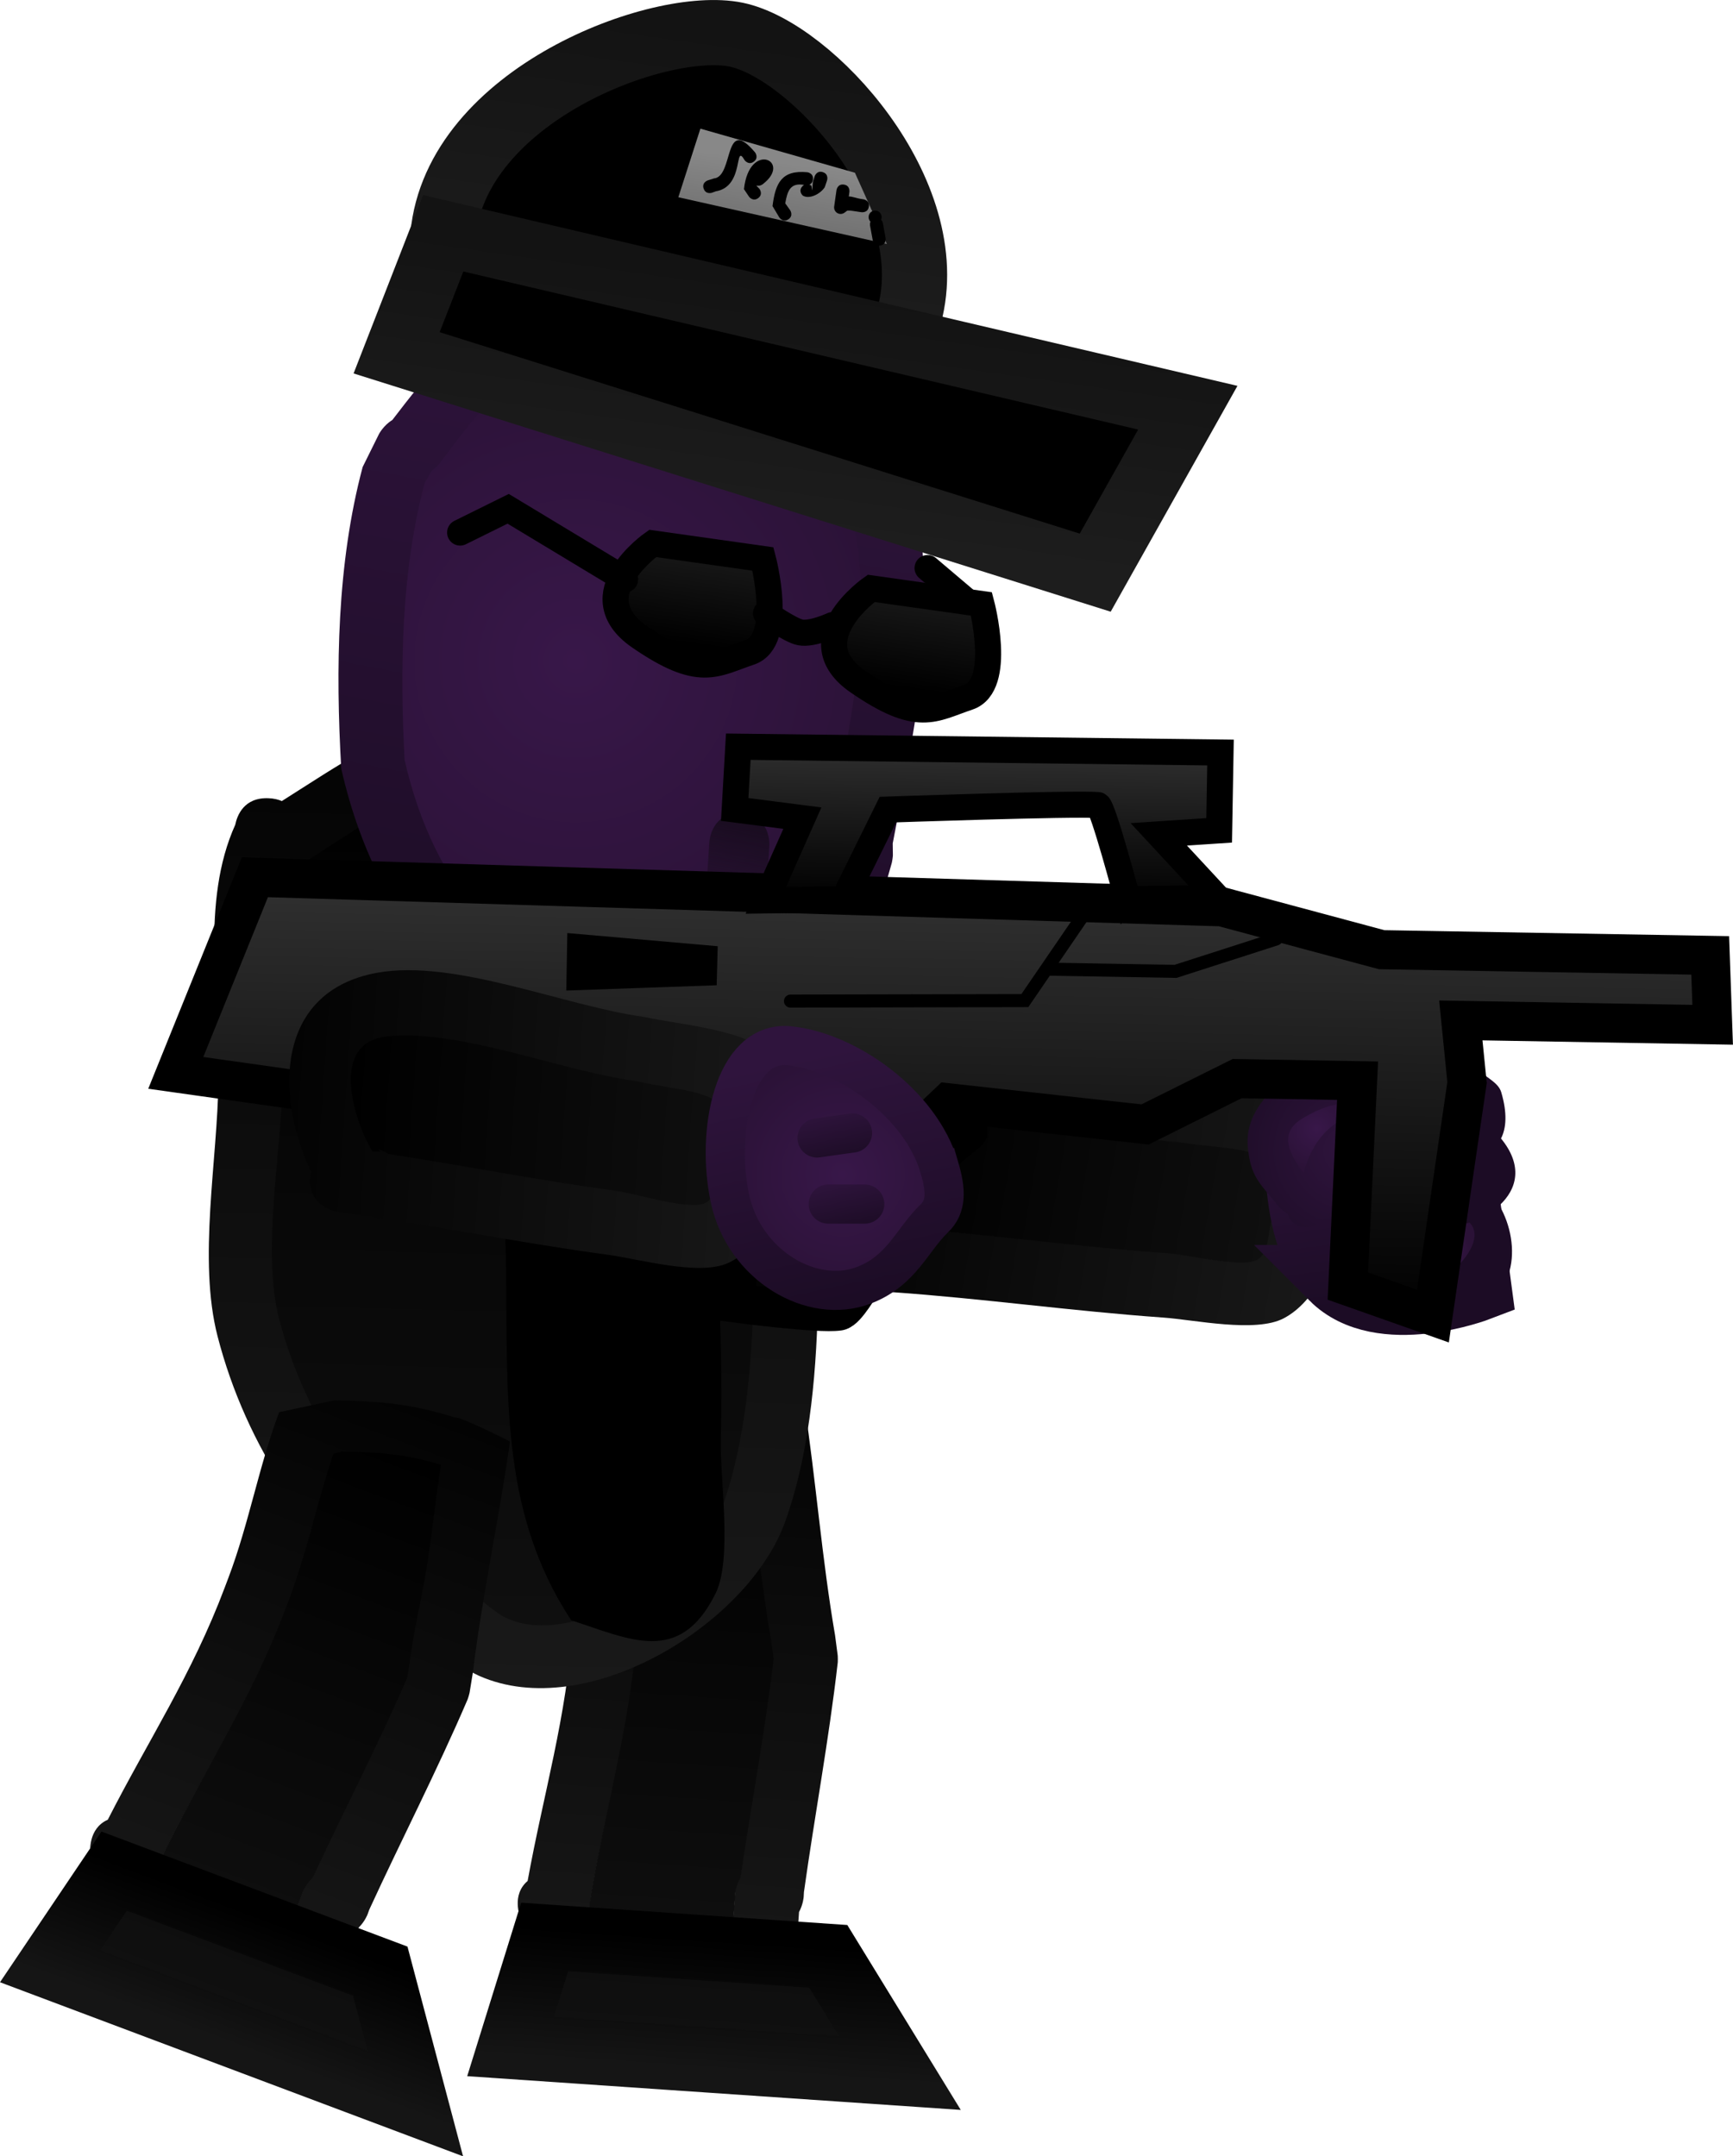 <svg version="1.1" xmlns="http://www.w3.org/2000/svg" xmlns:xlink="http://www.w3.org/1999/xlink" width="66.433" height="82.68" viewBox="0,0,66.433,82.68"><defs><linearGradient x1="331.891" y1="165.076" x2="351.224" y2="168.416" gradientUnits="userSpaceOnUse" id="color-1"><stop offset="0" stop-color="#030303"/><stop offset="1" stop-color="#191919"/></linearGradient><linearGradient x1="334.229" y1="165.448" x2="348.685" y2="167.946" gradientUnits="userSpaceOnUse" id="color-2"><stop offset="0" stop-color="#000000"/><stop offset="1" stop-color="#0f0f0f"/></linearGradient><radialGradient cx="353.213" cy="167.023" r="3.864" gradientUnits="userSpaceOnUse" id="color-3"><stop offset="0" stop-color="#381749"/><stop offset="1" stop-color="#2b1237"/></radialGradient><linearGradient x1="352.704" y1="163.193" x2="353.723" y2="170.854" gradientUnits="userSpaceOnUse" id="color-4"><stop offset="0" stop-color="#2f143d"/><stop offset="1" stop-color="#1c0c25"/></linearGradient><radialGradient cx="351.619" cy="165.19" r="5.062" gradientUnits="userSpaceOnUse" id="color-5"><stop offset="0" stop-color="#2f143d"/><stop offset="1" stop-color="#1c0c25"/></radialGradient><radialGradient cx="355.379" cy="169.09" r="0.966" gradientUnits="userSpaceOnUse" id="color-6"><stop offset="0" stop-color="#381749"/><stop offset="1" stop-color="#2b1237"/></radialGradient><radialGradient cx="355.188" cy="166.491" r="1.125" gradientUnits="userSpaceOnUse" id="color-7"><stop offset="0" stop-color="#381749"/><stop offset="1" stop-color="#2b1237"/></radialGradient><radialGradient cx="355.108" cy="163.568" r="0.759" gradientUnits="userSpaceOnUse" id="color-8"><stop offset="0" stop-color="#381749"/><stop offset="1" stop-color="#2b1237"/></radialGradient><radialGradient cx="350.426" cy="164.345" r="1.587" gradientUnits="userSpaceOnUse" id="color-9"><stop offset="0" stop-color="#381749"/><stop offset="1" stop-color="#2b1237"/></radialGradient><linearGradient x1="327.006" y1="173.618" x2="325.327" y2="198.158" gradientUnits="userSpaceOnUse" id="color-10"><stop offset="0" stop-color="#030303"/><stop offset="1" stop-color="#191919"/></linearGradient><linearGradient x1="326.964" y1="176.382" x2="325.633" y2="195.823" gradientUnits="userSpaceOnUse" id="color-11"><stop offset="0" stop-color="#000000"/><stop offset="1" stop-color="#0f0f0f"/></linearGradient><linearGradient x1="329.322" y1="195.556" x2="328.981" y2="200.545" gradientUnits="userSpaceOnUse" id="color-12"><stop offset="0" stop-color="#0d0d0d"/><stop offset="1" stop-color="#111111"/></linearGradient><linearGradient x1="329.322" y1="195.556" x2="328.981" y2="200.545" gradientUnits="userSpaceOnUse" id="color-13"><stop offset="0" stop-color="#000000"/><stop offset="1" stop-color="#151515"/></linearGradient><linearGradient x1="320.082" y1="148.162" x2="319.241" y2="185.765" gradientUnits="userSpaceOnUse" id="color-14"><stop offset="0" stop-color="#030303"/><stop offset="1" stop-color="#191919"/></linearGradient><linearGradient x1="319.979" y1="150.618" x2="319.247" y2="183.356" gradientUnits="userSpaceOnUse" id="color-15"><stop offset="0" stop-color="#000000"/><stop offset="1" stop-color="#0f0f0f"/></linearGradient><linearGradient x1="323.609" y1="153.297" x2="322.974" y2="181.636" gradientUnits="userSpaceOnUse" id="color-16"><stop offset="0" stop-color="#5ca05c"/><stop offset="1" stop-color="#498049"/></linearGradient><linearGradient x1="328.782" y1="158.184" x2="328.726" y2="160.684" gradientUnits="userSpaceOnUse" id="color-17"><stop offset="0" stop-color="#ababab"/><stop offset="1" stop-color="#7f7f7f"/></linearGradient><linearGradient x1="328.782" y1="158.184" x2="328.726" y2="160.684" gradientUnits="userSpaceOnUse" id="color-18"><stop offset="0" stop-color="#888888"/><stop offset="1" stop-color="#717171"/></linearGradient><linearGradient x1="326.741" y1="132.069" x2="321.153" y2="161.194" gradientUnits="userSpaceOnUse" id="color-19"><stop offset="0" stop-color="#2f143d"/><stop offset="1" stop-color="#1c0c25"/></linearGradient><radialGradient cx="322.021" cy="146.406" r="12.387" gradientUnits="userSpaceOnUse" id="color-20"><stop offset="0" stop-color="#381749"/><stop offset="1" stop-color="#2b1237"/></radialGradient><linearGradient x1="328.591" y1="152.295" x2="327.682" y2="157.03" gradientUnits="userSpaceOnUse" id="color-21"><stop offset="0" stop-color="#180c1e"/><stop offset="1" stop-color="#180c1e" stop-opacity="0"/></linearGradient><linearGradient x1="331.758" y1="152.68" x2="330.849" y2="157.416" gradientUnits="userSpaceOnUse" id="color-22"><stop offset="0" stop-color="#180c1e"/><stop offset="1" stop-color="#180c1e" stop-opacity="0"/></linearGradient><linearGradient x1="327.207" y1="122.253" x2="325.695" y2="132.955" gradientUnits="userSpaceOnUse" id="color-23"><stop offset="0" stop-color="#131313"/><stop offset="1" stop-color="#1d1d1d"/></linearGradient><linearGradient x1="330.834" y1="131.975" x2="329.52" y2="141.271" gradientUnits="userSpaceOnUse" id="color-24"><stop offset="0" stop-color="#131313"/><stop offset="1" stop-color="#1d1d1d"/></linearGradient><linearGradient x1="330.953" y1="127.44" x2="330.598" y2="129.95" gradientUnits="userSpaceOnUse" id="color-25"><stop offset="0" stop-color="#888888"/><stop offset="1" stop-color="#717171"/></linearGradient><linearGradient x1="325.615" y1="141.994" x2="325.109" y2="145.572" gradientUnits="userSpaceOnUse" id="color-26"><stop offset="0" stop-color="#191919"/><stop offset="1" stop-color="#000000"/></linearGradient><linearGradient x1="333.991" y1="143.719" x2="333.485" y2="147.296" gradientUnits="userSpaceOnUse" id="color-27"><stop offset="0" stop-color="#191919"/><stop offset="1" stop-color="#000000"/></linearGradient><linearGradient x1="340.209" y1="155.722" x2="339.936" y2="171.498" gradientUnits="userSpaceOnUse" id="color-28"><stop offset="0" stop-color="#2f2f2f"/><stop offset="1" stop-color="#000000"/></linearGradient><linearGradient x1="337.443" y1="149.761" x2="337.339" y2="155.73" gradientUnits="userSpaceOnUse" id="color-29"><stop offset="0" stop-color="#2f2f2f"/><stop offset="1" stop-color="#000000"/></linearGradient><linearGradient x1="315.949" y1="174.842" x2="307.588" y2="197.08" gradientUnits="userSpaceOnUse" id="color-30"><stop offset="0" stop-color="#030303"/><stop offset="1" stop-color="#191919"/></linearGradient><linearGradient x1="315.41" y1="176.693" x2="308.552" y2="194.932" gradientUnits="userSpaceOnUse" id="color-31"><stop offset="0" stop-color="#000000"/><stop offset="1" stop-color="#0f0f0f"/></linearGradient><linearGradient x1="312.399" y1="195.464" x2="310.64" y2="200.144" gradientUnits="userSpaceOnUse" id="color-32"><stop offset="0" stop-color="#0d0d0d"/><stop offset="1" stop-color="#111111"/></linearGradient><linearGradient x1="312.399" y1="195.464" x2="310.64" y2="200.144" gradientUnits="userSpaceOnUse" id="color-33"><stop offset="0" stop-color="#000000"/><stop offset="1" stop-color="#151515"/></linearGradient><linearGradient x1="310.968" y1="163.254" x2="330.411" y2="164.621" gradientUnits="userSpaceOnUse" id="color-34"><stop offset="0" stop-color="#030303"/><stop offset="1" stop-color="#191919"/></linearGradient><linearGradient x1="313.317" y1="163.472" x2="327.865" y2="164.495" gradientUnits="userSpaceOnUse" id="color-35"><stop offset="0" stop-color="#000000"/><stop offset="1" stop-color="#0f0f0f"/></linearGradient><radialGradient cx="332.255" cy="166.1" r="4.743" gradientUnits="userSpaceOnUse" id="color-36"><stop offset="0" stop-color="#381749"/><stop offset="1" stop-color="#2b1237"/></radialGradient><linearGradient x1="331.261" y1="161.462" x2="333.25" y2="170.738" gradientUnits="userSpaceOnUse" id="color-37"><stop offset="0" stop-color="#2f143d"/><stop offset="1" stop-color="#1c0c25"/></linearGradient><linearGradient x1="331.733" y1="163.609" x2="332.16" y2="165.601" gradientUnits="userSpaceOnUse" id="color-38"><stop offset="0" stop-color="#2f143d"/><stop offset="1" stop-color="#1c0c25"/></linearGradient><linearGradient x1="332.183" y1="166.239" x2="332.61" y2="168.23" gradientUnits="userSpaceOnUse" id="color-39"><stop offset="0" stop-color="#2f143d"/><stop offset="1" stop-color="#1c0c25"/></linearGradient></defs><g transform="translate(-299.946,-121.066)"><g data-paper-data="{&quot;isPaintingLayer&quot;:true}" fill-rule="nonzero" stroke-linejoin="miter" stroke-miterlimit="10" stroke-dasharray="" stroke-dashoffset="0" style="mix-blend-mode: normal"><g stroke-linecap="butt"><g stroke="none" stroke-width="0.5"><path d="M335.956,168.251c2.92,0.261 5.829,0.635 8.763,0.842c0.696,0.049 2.671,0.549 3.311,0.289c0.502,-0.203 0.47,-0.985 0.597,-1.511c0.747,-3.079 -0.883,-2.575 -3.543,-2.988c-2.858,-0.2 -6.707,-1.573 -9.499,-1.084c-2.157,0.378 -1.05,3.239 -0.246,4.398c0.067,0.006 0.133,0.011 0.2,0.017l0.039,-0.115c0,0 0.175,0.038 0.379,0.151zM332.997,169.134c-1.544,-2.724 -1.854,-6.808 2.034,-7.772c2.943,-0.73 7.296,0.821 10.333,1.037c1.25,0.193 3.661,0.233 4.703,0.971c2.236,1.585 1.498,6.98 -0.912,8.246c-1.078,0.566 -3.417,0.056 -4.611,-0.029c-3.482,-0.246 -6.932,-0.732 -10.403,-0.975c0,0 -1.247,-0.088 -1.159,-1.335c0.004,-0.05 0.009,-0.098 0.016,-0.144z" fill="url(#color-1)"/><path d="M335.529,168.112l0.058,0.088c-0.067,-0.006 -0.229,0.015 -0.296,0.01c-0.804,-1.16 -1.908,-4.054 0.249,-4.432c2.792,-0.49 6.732,0.884 9.59,1.084c2.66,0.414 4.294,-0.06 3.547,3.019c-0.128,0.526 -0.099,1.318 -0.601,1.522c-0.64,0.259 -2.622,-0.229 -3.318,-0.278c-2.933,-0.207 -5.929,-0.598 -8.849,-0.859c-0.204,-0.113 -0.38,-0.153 -0.38,-0.153z" data-paper-data="{&quot;noHover&quot;:false,&quot;origItem&quot;:[&quot;Path&quot;,{&quot;applyMatrix&quot;:true,&quot;segments&quot;:[[[616.01757,324.85208],[0.42222,0.19775],[-5.862,-0.10908]],[[598.41748,324.4053],[5.88139,0],[-1.39497,0]],[[591.77102,324.29391],[1.24103,-0.60726],[-0.97287,0.47604]],[[590.7917,327.39212],[0.18086,-1.06789],[-1.058,6.24707]],[[598.28123,332.85556],[-5.36576,-0.45131],[5.72909,-0.0041]],[[617.38488,333.68111],[-5.50117,1.3696],[4.2505,-1.05822]],[[617.25671,324.87154],[1.76693,2.20033],[-0.1335,-0.00169]],[[616.85624,324.86607],[0.13349,0.00196],[0,0]],[616.79521,325.10061]],&quot;closed&quot;:true}]}" fill="url(#color-2)"/></g><g><path d="M351.03,170.054c-1.851,-1.858 -1.246,-6.473 -1.246,-6.473l5.84,-0.776l1.018,7.661c0,0 -3.761,1.446 -5.612,-0.412z" fill="url(#color-3)" stroke="url(#color-4)" stroke-width="2.5"/><path d="M355.537,168.227c-0.583,0.117 -1.126,1.25 -0.675,1.647c0.54,0.476 2.154,-1.193 1.395,-1.906c-0.176,0.064 -0.358,0.117 -0.542,0.158c-0.098,0.069 -0.178,0.101 -0.178,0.101zM355.473,166.347l0.338,-0.002c0.547,-0.213 0.803,-0.541 -0.055,-0.857l-0.394,0.073c-0.216,0.128 -0.431,0.259 -0.63,0.412c-0.201,0.154 -0.738,0.522 -0.492,0.578c0.175,0.04 0.432,0.038 0.707,0.003c0.224,-0.196 0.526,-0.208 0.526,-0.208zM355.853,171.369c-2.542,0.293 -3.063,-1.808 -2.215,-3.354c-0.681,-0.302 -1.095,-0.931 -0.872,-1.973c0.106,-0.497 0.52,-0.889 0.887,-1.24c0.027,-0.025 0.054,-0.05 0.081,-0.074c-0.062,-0.048 -0.121,-0.097 -0.176,-0.148c-0.551,0.607 -1.702,0.706 -2.104,1.405c-0.223,0.388 -0.101,0.891 -0.172,1.333l-0.998,0.772c0,0 -0.742,0.227 -0.986,-0.499c-0.195,-0.092 -0.315,-0.239 -0.315,-0.239c-0.729,-0.918 -1.119,-1.133 -1.208,-2.395c-0.128,-1.817 2.246,-3.493 4.004,-3.108c0.535,0.117 1.203,0.373 1.638,0.814c0.158,-0.164 0.365,-0.327 0.631,-0.486c0.31,-0.186 0.689,-0.2 1.054,-0.248c0.304,-0.231 0.707,-0.118 0.707,-0.118l0.872,0.325c0.272,0.271 0.707,0.445 0.815,0.814c0.232,0.79 0.196,1.368 -0.01,1.77c0.848,1.035 0.622,1.937 -0.063,2.568c0.872,1.505 0.693,3.821 -1.57,4.081zM355.763,163.422c-0.047,0.016 -0.077,0.022 -0.077,0.022c-0.37,0.064 -1.304,-0.208 -1.121,0.12c0.075,0.134 0.302,0.24 0.556,0.303c0.167,-0.064 0.446,-0.123 0.703,0.05c0.265,-0.045 0.353,-0.198 -0.061,-0.495zM349.935,166.001c0.324,-1.142 0.929,-2.004 2.352,-2.348c0.249,-0.06 -0.481,-0.195 -0.735,-0.228c-0.537,-0.07 -1.347,0.33 -1.769,0.622c-0.801,0.555 -0.334,1.343 0.152,1.954z" fill="url(#color-5)" stroke="none" stroke-width="0.5"/><path d="M355.72,168.094c0.184,-0.041 0.379,-0.089 0.555,-0.153c0.758,0.714 -0.893,2.434 -1.433,1.958c-0.451,-0.397 0.11,-1.587 0.693,-1.703c0,0 0.088,-0.032 0.185,-0.101z" data-paper-data="{&quot;noHover&quot;:false,&quot;origItem&quot;:[&quot;Path&quot;,{&quot;applyMatrix&quot;:true,&quot;segments&quot;:[[[713.45739,344.01345],[0,0],[-1.18729,0.07749]],[[711.6847,347.09997],[-0.78859,-0.90597],[0.94514,1.08581]],[[714.95349,343.68807],[1.31533,1.61513],[-0.36571,0.08035]],[[713.8376,343.85931],[0.37577,-0.0336],[-0.21177,0.11203]]],&quot;closed&quot;:true}]}" fill="url(#color-6)" stroke="none" stroke-width="0.5"/><path d="M354.932,166.583c-0.274,0.034 -0.545,0.023 -0.72,-0.017c-0.247,-0.056 0.288,-0.443 0.488,-0.597c0.199,-0.153 0.454,-0.31 0.671,-0.439l0.407,-0.065c0.859,0.315 0.608,0.681 0.061,0.894l-0.346,0.012c0,0 -0.337,0.016 -0.561,0.211z" data-paper-data="{&quot;noHover&quot;:false,&quot;origItem&quot;:[&quot;Path&quot;,{&quot;applyMatrix&quot;:true,&quot;segments&quot;:[[713.82736,340.26916],[[714.49854,340.35442],[0,0],[1.14027,-0.27893]],[[714.61501,338.64132],[1.61915,0.85151],[0,0]],[[713.81479,338.68239],[0,0],[-0.463,0.19701]],[[712.45674,339.33334],[0.43528,-0.2507],[-0.43855,0.25258]],[[711.32956,340.35047],[-0.47431,-0.17649],[0.33621,0.1251]],[[712.7295,340.54308],[-0.55295,-0.00423],[0.49603,-0.32863]]],&quot;closed&quot;:true}]}" fill="url(#color-7)" stroke="none" stroke-width="0.5"/><path d="M355.852,163.932c-0.257,-0.173 -0.585,-0.104 -0.752,-0.04c-0.254,-0.063 -0.492,-0.197 -0.567,-0.331c-0.184,-0.328 0.81,-0.068 1.181,-0.132c0,0 0.031,-0.005 0.078,-0.021c0.414,0.297 0.326,0.478 0.061,0.524z" data-paper-data="{&quot;noHover&quot;:false,&quot;origItem&quot;:[&quot;Path&quot;,{&quot;applyMatrix&quot;:true,&quot;segments&quot;:[[[715.17227,334.54677],[0.74271,0.69867],[-0.09765,0.01859]],[[715.01337,334.56944],[0,0],[-0.75102,0.02862]],[[712.75938,334.51273],[-0.27742,-0.69849],[0.1134,0.28552]],[[713.78191,335.2593],[-0.48756,-0.19192],[0.34728,-0.08294]],[[715.16273,335.54445],[-0.46486,-0.41063],[0.53654,-0.01982]]],&quot;closed&quot;:true}]}" fill="url(#color-8)" stroke="none" stroke-width="0.5"/><path d="M349.755,164.031c0.422,-0.292 1.274,-0.705 1.811,-0.635c0.254,0.033 0.995,0.177 0.746,0.238c-1.422,0.344 -2.072,1.25 -2.396,2.393c-0.485,-0.612 -0.962,-1.441 -0.161,-1.996z" data-paper-data="{&quot;noHover&quot;:false,&quot;origItem&quot;:[&quot;Path&quot;,{&quot;applyMatrix&quot;:true,&quot;segments&quot;:[[[702.93741,338.12353],[-0.80111,-1.3408],[0.9444,-2.1794]],[[708.21863,334.08789],[-2.91026,0.30733],[0.51019,-0.05388]],[[706.82186,333.44151],[0.49549,0.133],[-1.04577,-0.28072]],[[703.15134,334.20874],[0.91368,-0.46802],[-1.73453,0.8885]]],&quot;closed&quot;:true}]}" fill="url(#color-9)" stroke="none" stroke-width="0.5"/></g></g><g stroke-linecap="butt"><g data-paper-data="{&quot;index&quot;:null}" stroke="none" stroke-width="0.5"><path d="M320.179,195.267l-0.288,-0.677c0,0 -0.357,-0.856 0.281,-1.401c0.609,-3.354 1.494,-6.265 1.737,-9.808c0,0 0.085,-1.247 1.332,-1.162c1.247,0.085 1.162,1.332 1.162,1.332c0,0 -0.085,1.247 -1.332,1.162c-1.247,-0.085 -1.162,-1.332 -1.162,-1.332l0.028,-0.413c0.157,-2.214 -0.112,-4.408 0.039,-6.635c0,0 0.081,-1.189 1.246,-1.166l0.794,-0.425c1.715,-0.492 3.07,-0.725 4.74,-0.696c0.148,-0.107 0.342,-0.19 0.596,-0.229c1.236,-0.187 1.423,1.049 1.423,1.049c0.449,2.964 0.676,5.958 1.183,8.908l0.098,0.747c0,0 0.008,0.058 0.007,0.151c0.002,0.093 -0.004,0.151 -0.004,0.151c-0.338,2.955 -0.883,5.853 -1.295,8.794l-0.01,0.187c0,0 -0.02,0.287 -0.178,0.576c-0.027,0.401 -0.055,0.803 -0.082,1.204l-0.082,1.201c-0.009,0.425 -0.17,0.699 -0.373,0.877c-0.188,0.193 -0.471,0.339 -0.895,0.326c-3.682,0.059 -6.929,1.002 -8.964,-2.722zM328.122,193.625c0,0 0.022,-0.318 0.204,-0.622c0.399,-2.778 0.906,-5.521 1.232,-8.313l-0.063,-0.495c-0.433,-2.538 -0.666,-5.105 -1.006,-7.66c-1.32,-0.009 -2.367,0.2 -3.779,0.609l-0.277,0.178c-0.056,1.946 0.129,3.87 0,5.817l-0.028,0.413c-0.253,3.698 -1.246,6.841 -1.822,10.371l-0.014,0.289c0,0 -0.004,0.06 -0.024,0.153c1.157,1.826 3.327,1.394 5.446,1.194c0.05,-0.729 0.107,-1.567 0.132,-1.935z" fill="url(#color-10)"/><path d="M327.998,195.61c-2.12,0.2 -4.319,0.628 -5.476,-1.198c0.02,-0.093 0.024,-0.153 0.024,-0.153l0.013,-0.29c0.576,-3.53 1.561,-6.759 1.814,-10.457l0.031,-0.415c0.129,-1.947 -0.04,-3.877 0.016,-5.823l0.279,-0.178c1.413,-0.409 2.479,-0.617 3.799,-0.608c0.341,2.554 0.606,5.145 1.038,7.683l0.066,0.501c-0.326,2.792 -0.865,5.602 -1.264,8.381c-0.182,0.304 -0.206,0.622 -0.206,0.622c-0.025,0.368 -0.086,1.207 -0.135,1.936z" data-paper-data="{&quot;noHover&quot;:false,&quot;origItem&quot;:[&quot;Path&quot;,{&quot;applyMatrix&quot;:true,&quot;segments&quot;:[[[329.34589,196.45675],[0,0.36854],[0,0]],[[329.50667,195.82278],[-0.16078,0.31546],[0.20811,-2.79922]],[[330.16794,187.44507],[-0.13425,2.80784],[0,0]],[[330.07085,186.95568],[0,0],[-0.60488,-2.50272]],[[328.54369,179.3825],[0.51447,2.5252],[-1.31764,0.08123]],[[324.81473,180.24814],[1.38162,-0.50411],[0,0]],[[324.55041,180.44449],[0,0],[0.07662,1.9458]],[[324.94774,186.24748],[-0.00418,-1.95127],[0,0]],[[324.94774,186.66137],[0,0],[0,3.7065]],[[323.83783,197.13298],[0.33393,-3.56105],[0,0]],[323.84403,197.42249],[[323.83081,197.57676],[0.01322,-0.09403],[1.27911,1.74231]],[[329.34589,198.39616],[-2.10106,0.34423],[0,-0.73049]]],&quot;closed&quot;:true}]}" fill="url(#color-11)"/></g><path d="M319.519,199.535l1.305,-4.198l10.874,0.744l2.745,4.475z" fill="url(#color-12)" stroke="url(#color-13)" stroke-width="2.5"/></g><g stroke-linecap="butt"><path d="M308.965,152.686c0.07,-0.345 0.329,-1.053 1.276,-1.013c0.202,0.008 0.369,0.048 0.509,0.109c2.105,-1.329 4.291,-2.865 6.741,-3.368c9.184,-1.886 12.183,7.135 13.616,14.141c0.166,5.15 0.704,12.005 -1.078,16.9c-1.42,3.901 -7.6,7.691 -11.712,5.871c-0.929,-0.411 -2.248,-1.662 -3.056,-2.381c-3.358,-2.663 -5.881,-6.403 -6.974,-10.638c-0.762,-2.952 0.002,-6.769 0.032,-9.818c0.031,-3.221 -0.687,-6.847 0.647,-9.803zM310.919,154.507c-0.741,2.383 -0.078,5.61 -0.101,8.009c-0.027,2.772 -0.826,6.502 -0.11,9.171c1.012,3.771 3.171,6.971 6.161,9.345c0.496,0.442 1.852,1.706 2.437,1.998c2.665,1.331 7.519,-1.92 8.37,-4.421c1.579,-4.639 1.074,-10.915 0.948,-15.765c-1.136,-5.479 -3.128,-13.531 -10.614,-11.985c-2.405,0.497 -4.593,2.237 -6.64,3.48c0,0 -0.186,0.113 -0.45,0.167z" data-paper-data="{&quot;index&quot;:null}" fill="url(#color-14)" stroke="none" stroke-width="0.5"/><path d="M311.342,154.298c2.047,-1.244 4.257,-2.991 6.662,-3.488c7.486,-1.546 9.528,6.535 10.665,12.014c0.126,4.85 0.614,11.188 -0.965,15.827c-0.851,2.501 -5.734,5.76 -8.399,4.43c-0.585,-0.292 -1.949,-1.557 -2.445,-1.999c-2.99,-2.374 -5.184,-5.599 -6.196,-9.37c-0.716,-2.669 0.083,-6.446 0.11,-9.217c0.023,-2.399 -0.624,-5.645 0.117,-8.027c0.264,-0.054 0.451,-0.168 0.451,-0.168z" data-paper-data="{&quot;noHover&quot;:false,&quot;origItem&quot;:[&quot;Path&quot;,{&quot;applyMatrix&quot;:true,&quot;segments&quot;:[[[676.95363,327.53763],[0.52277,-0.13029],[-1.28111,4.82322]],[[677.42355,343.54993],[-0.15471,-4.79615],[0.17873,5.54086]],[[677.97299,361.88541],[-1.65452,-5.27281],[2.33812,7.45136]],[[691.0677,380.04187],[-6.17325,-4.49245],[1.0278,0.84204]],[[696.10429,383.8304],[-1.19344,-0.53461],[5.43667,2.43539]],[[712.45871,374.29465],[-1.49146,5.06858],[2.76649,-9.40165]],[[713.03049,342.71279],[0.65934,9.6801],[-2.73024,-10.85366]],[[690.81498,319.65452],[14.83008,-3.71801],[-4.76467,1.19454]],[[677.83852,327.16594],[3.98524,-2.65696],[0,0]]],&quot;closed&quot;:true}],&quot;index&quot;:null}" fill="url(#color-15)" stroke="none" stroke-width="0.5"/><path d="M325.088,176.298c-0.031,1.379 -0.109,2.765 -0.096,4.144c0.004,0.412 0.307,1.213 -0.105,1.233c-0.531,0.026 -1.016,-0.344 -1.54,-0.431c-1.887,-3.6 -1.467,-7.895 -1.536,-11.845c-0.057,-3.258 -0.491,-6.615 -0.416,-9.865c0.026,-1.125 -0.21,-5.793 0.931,-6.267c1.063,0.963 1.32,3.053 1.849,4.408l0.097,0.137c0.316,6.109 0.952,12.389 0.816,18.485z" data-paper-data="{&quot;noHover&quot;:false,&quot;origItem&quot;:[&quot;Path&quot;,{&quot;applyMatrix&quot;:true,&quot;segments&quot;:[[[695.28471,336.78703],[0.90515,12.20038],[0,0]],[[695.08577,336.5182],[0,0],[-1.1183,-2.68565]],[[691.20635,327.78622],[2.16851,1.87744],[-2.26047,0.99958]],[[689.64076,340.3558],[0.0015,-2.25151],[-0.00433,6.50217]],[[690.94745,359.88474],[-0.25953,-6.51127],[0.31463,7.89377]],[[694.48771,383.47986],[-3.93349,-7.11322],[1.0523,0.14957]],[[697.57617,384.27276],[-1.06024,0.07479],[0.82282,-0.05804]],[[697.72931,381.8029],[0.02636,0.82445],[-0.08813,-2.75645]],[[697.72931,373.51348],[0,2.75805],[0,-12.1937]]],&quot;closed&quot;:true}],&quot;index&quot;:null}" fill="url(#color-16)" stroke="none" stroke-width="0.5"/><path d="M325.997,155.465c0.674,0.283 0.71,1.1 0.71,1.1c0.289,6.55 1.017,13.193 0.87,19.74c-0.033,1.479 0.453,4.543 -0.202,5.864c-1.373,2.77 -3.286,1.752 -5.532,1.024c-2.8,-4.247 -2.416,-8.885 -2.503,-13.785c-0.058,-3.294 -0.506,-6.593 -0.434,-9.881c0.039,-1.804 -0.224,-6.491 1.275,-7.807c0.664,-0.583 1.667,-0.585 2.501,-0.878c2.166,1.476 2.62,2.694 3.315,4.622zM324.267,157.863l-0.096,-0.137c-0.529,-1.355 -0.779,-3.446 -1.842,-4.408c-1.141,0.474 -0.897,5.14 -0.923,6.266c-0.075,3.25 0.378,6.519 0.435,9.777c0.069,3.949 -0.381,8.234 1.506,11.834c0.524,0.087 1.004,0.456 1.535,0.431c0.412,-0.02 0.108,-0.82 0.104,-1.233c-0.013,-1.379 0.062,-2.765 0.093,-4.144c0.136,-6.095 -0.495,-12.277 -0.811,-18.386z" data-paper-data="{&quot;index&quot;:null}" fill="#000000" stroke="none" stroke-width="0.5"/><path d="M322.667,181.499c-1.887,-3.6 -1.47,-7.761 -1.539,-11.71c-0.057,-3.258 -0.625,-6.618 -0.55,-9.868c0.026,-1.125 0.607,-6.178 1.748,-6.653c1.063,0.963 2.479,4.826 2.479,4.826c0.316,6.109 1.093,12.123 0.957,18.219c0,0 0.575,3.995 -0.033,5.356c-0.487,1.091 -2.827,-0.132 -3.061,-0.17z" data-paper-data="{&quot;noHover&quot;:false,&quot;origItem&quot;:[&quot;Path&quot;,{&quot;applyMatrix&quot;:true,&quot;segments&quot;:[[[644.96902,304.39116],[0.90516,12.20036],[0,0]],[[644.77008,304.12232],[0,0],[-1.1183,-2.68566]],[[640.89066,295.39034],[2.1685,1.87744],[-2.26048,0.99958]],[[639.32506,307.95992],[0.0015,-2.25152],[-0.00432,6.50216]],[[640.63176,327.48886],[-0.25954,-6.51126],[0.31462,7.89378]],[[644.17202,351.08398],[-3.9335,-7.11322],[1.0523,0.14956]],[[647.26048,351.87688],[-1.06024,0.0748],[0.82282,-0.05804]],[[647.41362,349.40702],[0.02636,0.82446],[-0.08812,-2.75644]],[[647.41362,341.1176],[0,2.75806],[0,-12.1937]]],&quot;closed&quot;:true,&quot;fillColor&quot;:[0,0,0,1]}]}" fill="#000000" stroke="none" stroke-width="0.5"/><path d="M326.733,160.355l0.043,-1.931l2.194,0.162l0.41,1.828z" data-paper-data="{&quot;index&quot;:null}" fill="url(#color-17)" stroke="url(#color-18)" stroke-width="2.5"/></g><g><g><g stroke="none" stroke-width="0.5" stroke-linecap="butt"><path d="M316.263,139.617c-0.902,3.372 -0.944,7.088 -0.76,10.57c1.101,4.815 3.939,8.512 9.165,9.119c1.634,0.19 3.542,0.153 4.845,-1.029c1.271,-1.153 1.726,-3.042 2.168,-4.645l0.031,-0.701c0.38,-1.98 0.777,-3.942 1.032,-5.942c0.415,-3.181 0.207,-6.953 -1.653,-9.714c-1.972,-2.927 -7.144,-3.617 -10.295,-2.256c-1.745,0.753 -2.867,2.411 -3.966,3.854c0,0 -0.111,0.146 -0.305,0.283zM334.128,154.166c-0.605,2.158 -1.248,4.426 -2.971,5.995c-1.44,1.311 -3.346,1.692 -5.206,1.69c-7.075,-0.009 -11.461,-4.812 -12.924,-11.317c-0.219,-3.816 -0.165,-7.863 0.821,-11.561l0.626,-1.265c0,0 0.173,-0.332 0.511,-0.537c1.357,-1.767 2.735,-3.541 4.854,-4.461c4.257,-1.848 10.679,-0.714 13.321,3.163c2.226,3.266 2.539,7.644 2.064,11.434c-0.263,2.052 -0.666,4.065 -1.056,6.096l0.006,0.458c0,0 -0.001,0.06 -0.017,0.154c-0.013,0.094 -0.029,0.152 -0.029,0.152z" data-paper-data="{&quot;index&quot;:null}" fill="url(#color-19)"/><path d="M316.49,139.119c0.193,-0.137 0.306,-0.284 0.306,-0.284c1.099,-1.443 2.242,-3.112 3.987,-3.865c3.15,-1.361 8.366,-0.662 10.338,2.265c1.86,2.761 2.088,6.575 1.673,9.756c-0.255,2 -0.663,3.992 -1.043,5.972l-0.033,0.703c-0.442,1.603 -0.912,3.504 -2.184,4.657c-1.304,1.182 -3.229,1.224 -4.864,1.034c-5.226,-0.606 -8.114,-4.334 -9.214,-9.149c-0.184,-3.482 -0.133,-7.25 0.769,-10.623z" data-paper-data="{&quot;noHover&quot;:false,&quot;origItem&quot;:[&quot;Path&quot;,{&quot;applyMatrix&quot;:true,&quot;segments&quot;:[[[671.09228,293.63325],[0,0],[-0.50118,6.96414]],[[673.5825,314.68052],[-1.67396,-6.76963],[3.97672,9.04261]],[[695.02141,329.13737],[-10.49315,0.77816],[3.28185,-0.24338]],[[704.15028,325.29034],[-2.11482,2.81329],[2.06259,-2.74382]],[[706.65855,315.34875],[-0.26422,3.31542],[0,0]],[[706.45502,313.96054],[0,0],[0,-4.03171]],[[706.24174,301.9005],[0.25297,4.02447],[-0.38383,-6.40502]],[[699.33412,283.4432],[4.6941,4.72241],[-4.97613,-5.00614]],[[678.26275,282.89097],[5.67532,-3.85953],[-3.14292,2.13736]],[[671.92541,291.95545],[1.61496,-3.24753],[0,0]],[[671.43327,292.62555],[0.3281,-0.342],[0,0]]],&quot;closed&quot;:true}],&quot;index&quot;:null}" fill="url(#color-20)"/><path d="M329.342,144.829c-0.526,1.134 -1.66,0.608 -1.66,0.608l-0.117,-0.096c-0.428,-0.082 -0.857,-0.164 -1.285,-0.247c0,0 -1.228,-0.236 -0.992,-1.463c0.236,-1.228 1.463,-0.992 1.463,-0.992c0.428,0.082 0.857,0.164 1.285,0.247l0.699,0.283c0,0 1.134,0.526 0.608,1.66z" data-paper-data="{&quot;index&quot;:null}" fill="#180c1e"/><path d="M327.763,157.046c-1.132,-0.217 -0.915,-1.349 -0.915,-1.349l0.21,-1.081c0.027,-0.426 0.054,-0.851 0.081,-1.277c0,0 0.075,-1.15 1.225,-1.075c1.15,0.075 1.075,1.225 1.075,1.225c-0.032,0.473 -0.063,0.946 -0.095,1.42l-0.232,1.223c0,0 -0.217,1.132 -1.349,0.915z" data-paper-data="{&quot;index&quot;:null}" fill="url(#color-21)"/><path d="M330.93,157.431c-1.132,-0.217 -0.915,-1.349 -0.915,-1.349l0.21,-1.081c0.027,-0.426 0.054,-0.851 0.081,-1.277c0,0 0.075,-1.15 1.225,-1.075c1.15,0.075 1.075,1.225 1.075,1.225c-0.032,0.473 -0.063,0.946 -0.095,1.42l-0.232,1.223c0,0 -0.217,1.132 -1.349,0.915z" data-paper-data="{&quot;index&quot;:null}" fill="url(#color-22)"/><path d="M331.674,145.277c-0.069,-1.248 1.179,-1.317 1.179,-1.317l0.754,-0.004c0.428,0.082 0.857,0.164 1.285,0.247c0,0 1.228,0.236 0.992,1.463c-0.236,1.228 -1.463,0.992 -1.463,0.992c-0.428,-0.082 -0.857,-0.164 -1.285,-0.247l-0.144,0.045c0,0 -1.248,0.069 -1.317,-1.179z" data-paper-data="{&quot;index&quot;:null}" fill="#180c1e"/></g><path d="M316.923,130.104c0.498,-5.396 8.307,-8.312 11.241,-7.709c2.846,0.585 7.915,6.038 6.638,10.771c-0.052,0.193 -0.181,0.85 -0.254,1.041z" fill="#000000" stroke="url(#color-23)" stroke-width="2.5" stroke-linecap="round"/><path d="M316.936,130.011l28.543,6.688l-3.549,6.325l-26.78,-8.43z" fill="#000000" stroke="url(#color-24)" stroke-width="2.5" stroke-linecap="round"/><path d="M325.949,128.629l0.846,-2.63l5.924,1.691l1.226,2.733z" fill="url(#color-25)" stroke="none" stroke-width="NaN" stroke-linecap="butt"/><path d="M326.919,128.299c-0.079,-0.237 0.158,-0.316 0.158,-0.316l0.238,-0.075c0.772,-0.073 0.355,-2.45 1.578,-0.995c0,0 0.15,0.2 -0.049,0.35c-0.2,0.15 -0.35,-0.049 -0.35,-0.049c-0.419,-0.719 0.014,1.006 -1.111,1.189l-0.146,0.054c0,0 -0.237,0.079 -0.316,-0.158z" fill="#000000" stroke="none" stroke-width="0.5" stroke-linecap="butt"/><path d="M329.012,128.661c-0.2,0.15 -0.35,-0.049 -0.35,-0.049l-0.197,-0.293c0.206,-1.88 1.879,-1.061 0.712,-0.184c0,0 -0.108,0.082 -0.225,0.045c-0.001,0.005 -0.002,0.009 -0.003,0.014l0.112,0.117c0,0 0.15,0.2 -0.049,0.35z" fill="#000000" stroke="none" stroke-width="0.5" stroke-linecap="butt"/><path d="M331.491,127.668c0.237,0.078 0.159,0.316 0.159,0.316l-0.087,0.259c-0.161,0.254 -0.584,0.478 -0.842,0.324c0,0 -0.187,-0.166 -0.02,-0.353c0.023,-0.026 0.046,-0.045 0.069,-0.058c-0.52,-0.089 -0.638,0.213 -0.722,0.707l0.191,0.269c0,0 0.135,0.21 -0.075,0.345c-0.21,0.135 -0.345,-0.075 -0.345,-0.075l-0.259,-0.433c0.111,-0.885 0.352,-1.393 1.336,-1.298c0,0 0.248,0.035 0.213,0.283c-0.016,0.112 -0.075,0.166 -0.135,0.192c0.049,0.02 0.08,0.048 0.08,0.048c0.041,0.264 0.02,0.213 0.052,-0.154l0.069,-0.213c0,0 0.078,-0.237 0.316,-0.159z" fill="#000000" stroke="none" stroke-width="0.5" stroke-linecap="butt"/><path d="M333.252,128.99c-0.035,0.248 -0.283,0.213 -0.283,0.213l-0.09,-0.013c-0.23,-0.032 -0.331,-0.058 -0.454,-0.048l-0.104,0.078c-0.051,0.038 -0.117,0.057 -0.185,0.048c-0.137,-0.019 -0.232,-0.146 -0.213,-0.283c0.013,-0.09 0.076,-0.539 0.089,-0.628c0,0 0.035,-0.248 0.283,-0.213c0.248,0.035 0.213,0.283 0.213,0.283c-0.008,0.058 -0.016,0.116 -0.024,0.173c0.133,-0.004 0.315,0.073 0.467,0.095l0.09,0.013c0,0 0.248,0.035 0.213,0.283z" fill="#000000" stroke="none" stroke-width="0.5" stroke-linecap="butt"/><path d="M333.245,129.355c0.019,-0.137 0.146,-0.232 0.283,-0.213c0.137,0.019 0.232,0.146 0.213,0.283c-0.003,0.023 -0.01,0.045 -0.019,0.066c0.055,0.06 0.069,0.136 0.069,0.136c0.017,0.094 0.086,0.47 0.103,0.564c0,0 0.045,0.246 -0.201,0.291c-0.246,0.045 -0.291,-0.201 -0.291,-0.201c-0.017,-0.094 -0.034,-0.188 -0.052,-0.282l-0.052,-0.282c0,0 -0.014,-0.076 0.016,-0.152c-0.053,-0.054 -0.081,-0.13 -0.069,-0.21z" fill="#000000" stroke="none" stroke-width="0.5" stroke-linecap="butt"/></g><path d="M324.459,145.48c-2.321,-1.602 0.506,-3.577 0.506,-3.577l4.228,0.597c0,0 0.831,3.13 -0.506,3.577c-1.337,0.448 -1.907,1.004 -4.228,-0.597z" fill="url(#color-26)" stroke="#000000" stroke-width="1" stroke-linecap="butt"/><path d="M332.835,147.204c-2.321,-1.602 0.506,-3.577 0.506,-3.577l4.228,0.597c0,0 0.831,3.13 -0.506,3.577c-1.337,0.448 -1.907,1.004 -4.228,-0.597z" fill="url(#color-27)" stroke="#000000" stroke-width="1" stroke-linecap="butt"/><path d="M331.861,145.035c0,0 -0.772,0.362 -1.229,0.281c-0.378,-0.067 -1.321,-0.732 -1.321,-0.732" fill="none" stroke="#000000" stroke-width="1" stroke-linecap="round"/><path d="M317.585,141.486l1.841,-0.911l4.483,2.706" fill="none" stroke="#000000" stroke-width="1" stroke-linecap="round"/><path d="M335.504,142.847l1.529,1.297" fill="none" stroke="#000000" stroke-width="1" stroke-linecap="round"/></g><g stroke="#000000" stroke-linecap="round"><g><path d="M332.959,170.292l0.853,-4.581l2.486,-2.359l7.543,0.83l3.529,-1.758l4.617,0.08l-0.372,7.875l3.261,1.151l1.308,-8.954l-0.239,-2.383l9.654,0.167l-0.094,-2.661l-12.593,-0.218l-6.13,-1.645l-37.065,-1.134l-3.033,7.502l14.201,2.002l3.252,-1.903l6.431,0.391l-2.145,2.622l-0.271,5.713c0,0 3.189,0.423 3.949,0.307c0.281,-0.043 0.855,-1.043 0.855,-1.043z" fill="url(#color-28)" stroke-width="1.5"/><path d="M334.752,166.334l2.3,-1.879" fill="none" stroke-width="1.5"/><path d="M341.828,155.64l-2.595,3.793l-8.985,0.019" fill="none" stroke-width="0.5"/><path d="M340.213,158.229l4.796,0.083l3.859,-1.242" fill="none" stroke-width="0.5"/><path d="M343.169,155.541l3.467,-0.036l-2.269,-2.447l2.314,-0.153l0.052,-2.984l-18.485,-0.223l-0.138,2.405l2.594,0.334l-1.403,3.154l2.986,-0.045l1.696,-3.437c0,0 7.171,-0.251 8.052,-0.173c0.181,0.016 1.133,3.606 1.133,3.606z" fill="url(#color-29)" stroke-width="1"/></g><path d="M327.393,158.095l-4.964,-0.435l-0.011,0.61z" fill="none" stroke-width="1.5"/></g><g stroke-linecap="butt"><g data-paper-data="{&quot;index&quot;:null}" stroke="none" stroke-width="0.5"><path d="M303.488,192.833l-0.082,-0.731c0,0 -0.096,-0.923 0.672,-1.261c1.547,-3.037 3.23,-5.572 4.48,-8.896c0,0 0.44,-1.17 1.61,-0.73c1.17,0.44 0.73,1.61 0.73,1.61c0,0 -0.44,1.17 -1.61,0.73c-1.17,-0.44 -0.73,-1.61 -0.73,-1.61l0.146,-0.387c0.786,-2.075 1.159,-4.255 1.943,-6.344l2.107,-0.45c1.784,0.021 3.044,0.148 4.635,0.655c0.172,-0.06 2.108,0.917 2.108,0.917c-0.421,2.968 -1.063,5.901 -1.426,8.872l-0.121,0.744c0,0 -0.01,0.058 -0.037,0.147c-0.025,0.09 -0.048,0.144 -0.048,0.144c-1.172,2.733 -2.526,5.353 -3.766,8.052l-0.063,0.176c0,0 -0.101,0.269 -0.336,0.501c-0.142,0.376 -0.283,0.753 -0.425,1.129l-0.424,1.127c-0.131,0.404 -0.364,0.621 -0.609,0.733c-0.236,0.131 -0.548,0.189 -0.951,0.055c-3.544,-1.001 -6.925,-1.03 -7.804,-5.182zM311.567,193.542c0,0 0.112,-0.298 0.374,-0.537c1.18,-2.547 2.454,-5.028 3.567,-7.609l0.081,-0.492c0.315,-2.555 0.829,-5.081 1.236,-7.626c-1.262,-0.388 -2.324,-0.488 -3.795,-0.502l-0.317,0.091c-0.613,1.848 -0.988,3.744 -1.67,5.572l-0.146,0.387c-1.304,3.469 -3.158,6.195 -4.724,9.411l-0.096,0.273c0,0 -0.021,0.056 -0.067,0.14c0.584,2.081 2.786,2.291 4.874,2.708c0.257,-0.684 0.553,-1.47 0.683,-1.815z" fill="url(#color-30)"/><path d="M310.879,195.407c-2.088,-0.417 -4.317,-0.639 -4.901,-2.72c0.045,-0.083 0.066,-0.14 0.066,-0.14l0.096,-0.274c1.566,-3.216 3.436,-6.026 4.741,-9.495l0.149,-0.389c0.683,-1.828 1.075,-3.725 1.688,-5.573l0.318,-0.091c1.471,0.014 2.552,0.121 3.814,0.508c-0.213,1.33 -0.343,2.702 -0.564,4.037c-0.202,1.22 -0.498,2.401 -0.648,3.621l-0.08,0.499c-1.114,2.581 -2.437,5.118 -3.617,7.665c-0.262,0.239 -0.376,0.537 -0.376,0.537c-0.13,0.345 -0.429,1.131 -0.686,1.815z" data-paper-data="{&quot;noHover&quot;:false,&quot;origItem&quot;:[&quot;Path&quot;,{&quot;applyMatrix&quot;:true,&quot;segments&quot;:[[[656.20845,399.25981],[0,0.73707],[0,0]],[[656.53001,397.99186],[-0.32156,0.63093],[0.41621,-5.59843]],[[657.85254,381.23645],[-0.26849,5.61568],[0,0]],[[657.65836,380.25767],[0,0],[-1.20977,-5.00543]],[[654.60405,365.11129],[1.02893,5.0504],[-2.63528,0.16247]],[[647.14612,366.84258],[2.76323,-1.00821],[0,0]],[[646.61747,367.23529],[0,0],[0.15324,3.89159]],[[647.41214,378.84126],[-0.00836,-3.90254],[0,0]],[[647.41214,379.66904],[0,0],[0,7.413]],[[645.19232,400.61227],[0.66787,-7.12211],[0,0]],[645.20473,401.19129],[[645.17828,401.49982],[0.02645,-0.18806],[2.55822,3.48462]],[[656.20845,403.13861],[-4.20212,0.68846],[0,-1.46098]]],&quot;closed&quot;:true}]}" fill="url(#color-31)"/></g><path d="M301.866,196.459l2.455,-3.646l10.202,3.836l1.345,5.075z" fill="url(#color-32)" stroke="url(#color-33)" stroke-width="2.5"/></g><g><g stroke="none" stroke-width="0.5" stroke-linecap="butt"><path d="M314.885,165.301c2.897,0.446 5.777,1.006 8.691,1.4c0.691,0.093 2.63,0.718 3.286,0.5c0.514,-0.171 0.532,-0.953 0.693,-1.47c0.942,-3.025 -0.717,-2.626 -3.345,-3.208c-2.839,-0.382 -6.593,-1.998 -9.411,-1.688c-2.177,0.24 -1.254,3.165 -0.526,4.374c0.066,0.01 0.132,0.02 0.198,0.03l0.046,-0.112c0,0 0.173,0.049 0.369,0.175zM311.875,165.993c-1.367,-2.817 -1.416,-6.912 2.526,-7.627c2.984,-0.541 7.229,1.285 10.246,1.695c1.235,0.272 3.639,0.466 4.631,1.269c2.131,1.724 1.05,7.061 -1.437,8.171c-1.112,0.496 -3.414,-0.163 -4.6,-0.323c-3.459,-0.467 -6.871,-1.173 -10.32,-1.637c0,0 -1.239,-0.167 -1.071,-1.406c0.007,-0.05 0.015,-0.097 0.025,-0.142z" fill="url(#color-34)"/><path d="M314.467,165.136l0.052,0.092c-0.066,-0.01 -0.23,0.001 -0.296,-0.009c-0.728,-1.209 -1.646,-4.168 0.531,-4.407c2.817,-0.31 6.662,1.312 9.501,1.694c2.629,0.583 4.29,0.214 3.347,3.239c-0.161,0.517 -0.183,1.309 -0.697,1.48c-0.656,0.218 -2.602,-0.396 -3.293,-0.489c-2.914,-0.394 -5.879,-0.975 -8.776,-1.422c-0.196,-0.126 -0.369,-0.177 -0.369,-0.177z" data-paper-data="{&quot;noHover&quot;:false,&quot;origItem&quot;:[&quot;Path&quot;,{&quot;applyMatrix&quot;:true,&quot;segments&quot;:[[[616.01757,324.85208],[0.42222,0.19775],[-5.862,-0.10908]],[[598.41748,324.4053],[5.88139,0],[-1.39497,0]],[[591.77102,324.29391],[1.24103,-0.60726],[-0.97287,0.47604]],[[590.7917,327.39212],[0.18086,-1.06789],[-1.058,6.24707]],[[598.28123,332.85556],[-5.36576,-0.45131],[5.72909,-0.0041]],[[617.38488,333.68111],[-5.50117,1.3696],[4.2505,-1.05822]],[[617.25671,324.87154],[1.76693,2.20033],[-0.1335,-0.00169]],[[616.85624,324.86607],[0.13349,0.00196],[0,0]],[616.79521,325.10061]],&quot;closed&quot;:true}]}" fill="url(#color-35)"/></g><g stroke-width="1.5"><path d="M335.958,165.833c0.258,0.884 0.28,1.496 -0.199,1.953c-0.837,0.799 -1.239,2 -2.689,2.559c-1.991,0.768 -4.592,-0.757 -5.141,-3.318c-0.549,-2.561 0.139,-6.061 2.263,-5.863c2.178,0.204 5.043,2.192 5.765,4.669z" fill="url(#color-36)" stroke="url(#color-37)" stroke-linecap="butt"/><path d="M332.626,164.509l-1.359,0.191" fill="none" stroke="url(#color-38)" stroke-linecap="round"/><path d="M331.696,167.235l1.4,-0" fill="none" stroke="url(#color-39)" stroke-linecap="round"/></g></g></g></g></svg><!--rotationCenter:20.05373159146785:58.93367574583891-->